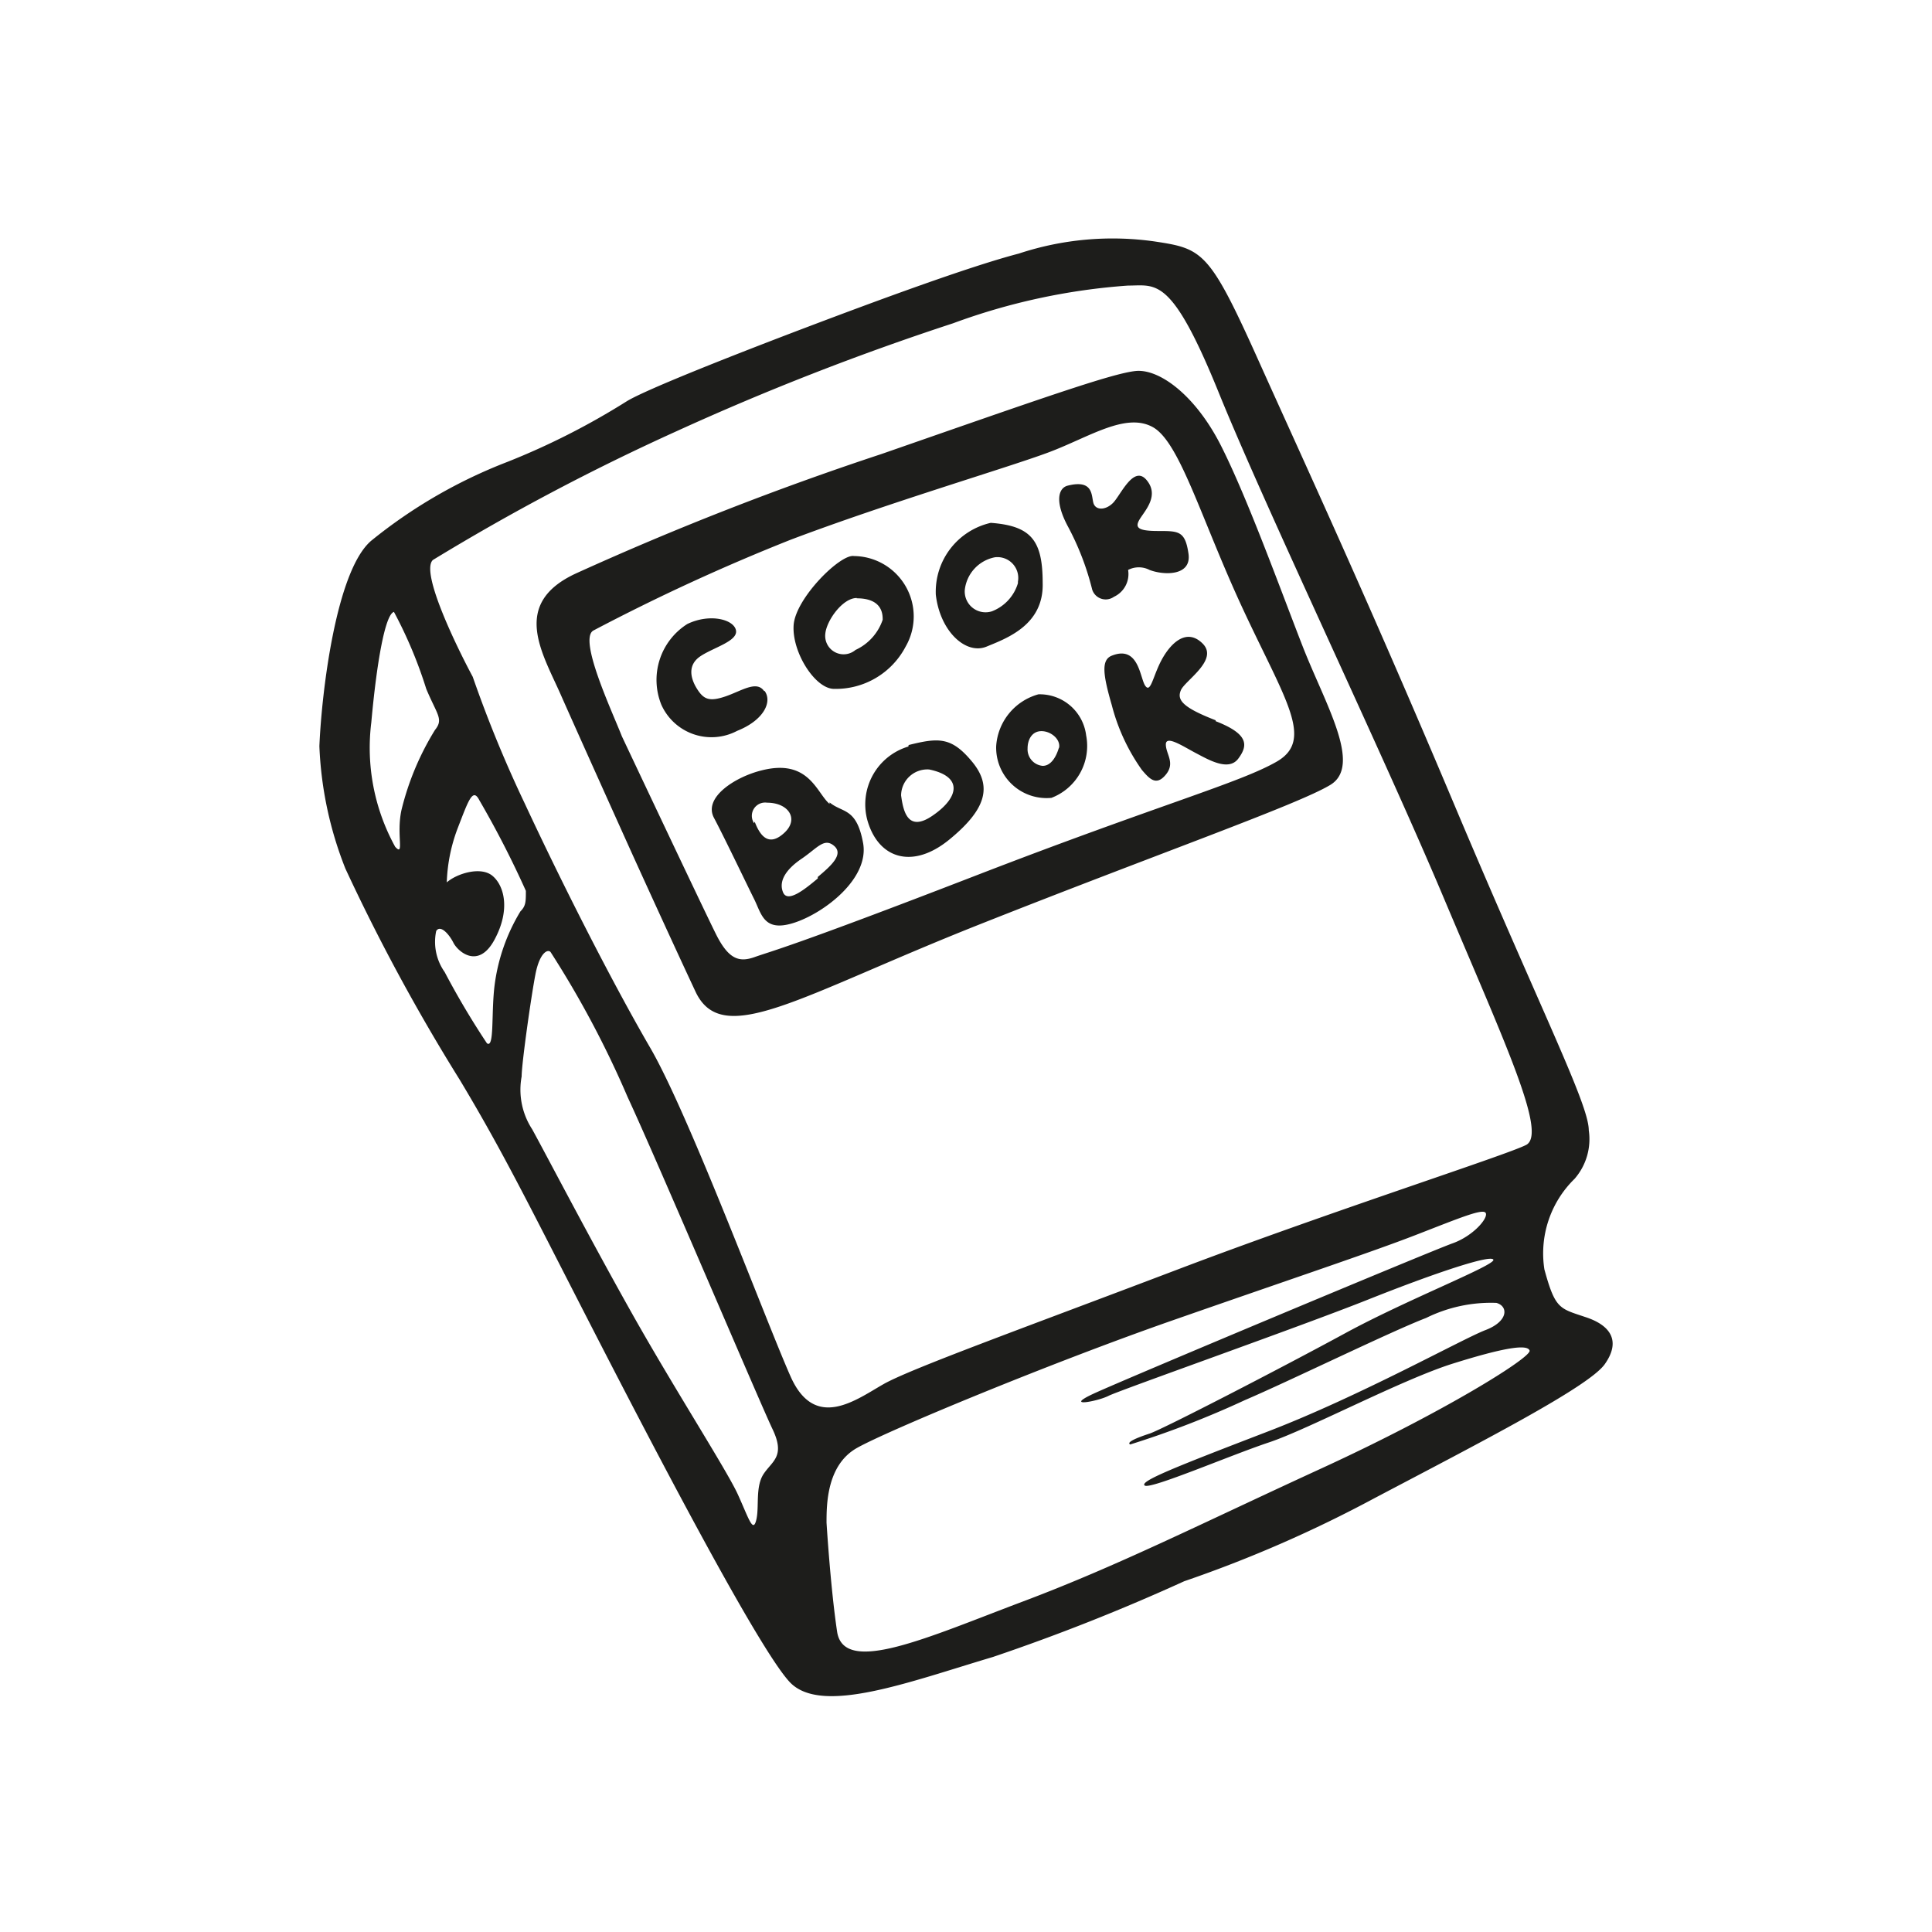 <svg height="64" viewBox="0 0 64 64" width="64" xmlns="http://www.w3.org/2000/svg"><path d="m52.52 43.63c-.86-.29-1-.26-1.36-1.58a3.45 3.45 0 0 1 1-3 2 2 0 0 0 .47-1.61c0-.86-1.54-3.87-4.44-10.75s-4.91-11.21-6.52-14.79-1.83-3.66-3.41-3.9a9.89 9.89 0 0 0 -4.51.4c-1.65.43-4.73 1.57-7 2.43s-5.38 2.08-6 2.47a24.08 24.08 0 0 1 -3.94 2 16.65 16.65 0 0 0 -4.51 2.61c-1.18 1-1.65 5.09-1.72 6.81a12.29 12.29 0 0 0 .86 4.05 64.9 64.9 0 0 0 3.79 7c1.44 2.4 2.26 4.08 4.34 8.13s5.55 10.71 6.59 11.82 3.94 0 6.73-.83a67.25 67.25 0 0 0 6.34-2.51 42.27 42.27 0 0 0 6.3-2.75c3.55-1.87 7.1-3.69 7.63-4.44s.22-1.28-.64-1.56zm-39.43-15.58a6.8 6.8 0 0 1 -.79-4.12c.18-2 .46-3.58.75-3.66a14.65 14.65 0 0 1 1.07 2.55c.36.86.58 1 .29 1.36a9.16 9.16 0 0 0 -1.11 2.65c-.18.82.11 1.57-.21 1.22zm3.29 4.62c-.11.93 0 2.07-.25 1.89a26.85 26.85 0 0 1 -1.4-2.36 1.73 1.73 0 0 1 -.28-1.36c.14-.22.43.11.57.39s.82.9 1.36-.1.32-1.8-.07-2.12-1.18-.07-1.51.22a5.53 5.53 0 0 1 .36-1.79c.36-.93.5-1.36.72-.93a32.25 32.25 0 0 1 1.54 3c0 .36 0 .5-.18.68a6.25 6.25 0 0 0 -.86 2.48zm8.92 16.15c-.29.43-.14 1.11-.25 1.54s-.25-.07-.61-.86-2.11-3.51-3.51-6-2.79-5.16-3.3-6.09a2.4 2.4 0 0 1 -.35-1.75c0-.43.32-2.69.46-3.4s.41-.83.5-.72a32.62 32.62 0 0 1 2.55 4.8c1 2.15 4.37 10.1 4.8 11s0 1.05-.29 1.48zm18.48-.18c-4.05 1.86-6.73 3.22-9.89 4.41s-5.94 2.47-6.16 1-.35-3.61-.35-3.61c0-.58 0-1.9 1-2.47s6.45-2.83 10.46-4.23 6.59-2.26 8.06-2.83 2.25-.9 2.32-.72-.43.76-1.11 1-10.88 4.51-11.89 4.98.15.25.5.07 6.34-2.29 8.6-3.19 4.08-1.5 4.15-1.32-2.86 1.32-4.9 2.43-6.06 3.19-6.49 3.33-.78.29-.64.36a31.12 31.12 0 0 0 3.8-1.47c1.43-.61 4.87-2.29 6-2.72a4.84 4.84 0 0 1 2.33-.5c.4.11.4.61-.36.9s-4.14 2.18-7.21 3.36-4.26 1.65-4.08 1.79 2.83-1 4.12-1.43 4.4-2.08 6.09-2.61 2.47-.65 2.54-.43-2.84 2.04-6.89 3.9zm6.77-10.71c-.72.36-6.45 2.19-11.53 4.12s-8.85 3.29-9.75 3.8-2.27 1.57-3.08-.25-3.36-8.67-4.65-10.89-2.94-5.48-4.16-8.1a41.29 41.29 0 0 1 -1.72-4.19c-.5-.93-1.75-3.47-1.32-3.87a74.42 74.42 0 0 1 8.06-4.26 88.11 88.11 0 0 1 9.17-3.58 21 21 0 0 1 5.8-1.25c.93 0 1.43-.33 3 3.54s5.41 11.89 7.45 16.73 3.45 7.84 2.73 8.2zm-10.07-23.1c-.85-1.72-2.07-2.62-2.86-2.54s-3.19.93-8.42 2.75a101.21 101.21 0 0 0 -10.13 3.96c-2.15 1-1.11 2.62-.5 4s2.36 5.26 2.36 5.26 1.22 2.69 2.11 4.59 3.44.14 9.39-2.22 10.57-3.98 11.64-4.63-.18-2.69-.93-4.62-1.8-4.83-2.66-6.55zm1.83 10.39c-1.22.71-3.9 1.43-10 3.79s-6.8 2.51-7.3 2.69-.86.11-1.29-.75-3.12-6.56-3.12-6.56c-.32-.82-1.47-3.26-.93-3.51a67.13 67.13 0 0 1 6.52-3c3.22-1.22 7.23-2.4 8.56-2.9s2.54-1.33 3.44-.83 1.61 3.08 3 6.06 2.34 4.29 1.12 5.01zm-17-2.33c-.25-.36-.75 0-1.28.18s-.72.1-.94-.25-.32-.79.11-1.08 1.25-.5 1.18-.86-.86-.57-1.61-.21a2.19 2.19 0 0 0 -.86 2.68 1.82 1.82 0 0 0 2.51.86c.88-.35 1.17-.96.91-1.32zm11.59-3.12a.83.83 0 0 0 .47-.89.77.77 0 0 1 .71 0c.47.18 1.4.21 1.29-.54s-.32-.75-1-.75-.79-.11-.61-.4.65-.78.22-1.29-.86.51-1.11.76-.58.25-.65 0 0-.79-.86-.57c-.29.08-.43.5 0 1.32a9 9 0 0 1 .82 2.12.47.47 0 0 0 .72.24zm-9.27 3.05a2.61 2.61 0 0 0 2.37-1.4 2 2 0 0 0 -1.71-3c-.45-.08-1.94 1.4-2 2.29s.71 2.11 1.34 2.11zm.75-3c.86 0 .86.54.86.71a1.7 1.7 0 0 1 -.9 1 .61.61 0 0 1 -1-.54c.04-.43.57-1.18 1.04-1.18zm6.16-.5c0-1.4-.36-1.9-1.72-2a2.34 2.34 0 0 0 -1.82 2.38c.14 1.22 1 2 1.68 1.72s1.9-.72 1.86-2.11zm-.82 0a1.44 1.44 0 0 1 -.86.93.69.69 0 0 1 -.9-.71 1.24 1.24 0 0 1 1-1.08.69.69 0 0 1 .76.81zm-6.24 7.31c-.43-.36-.68-1.51-2.25-1.11-.86.21-1.94.89-1.58 1.57s1.08 2.19 1.33 2.69.32 1.11 1.32.79 2.51-1.47 2.29-2.65-.68-.98-1.11-1.34zm-2.5.64a.44.44 0 0 1 .43-.68c.71 0 1.07.54.57 1s-.79.13-.98-.37zm2.11 1.83c-.43.36-1 .82-1.15.46s.08-.75.61-1.11.75-.71 1.08-.43-.11.67-.54 1.03zm3-4.37a2 2 0 0 0 -1.36 2.43c.36 1.29 1.5 1.65 2.72.65s1.43-1.76.75-2.58-1.1-.8-2.1-.55zm.83 2.27c-.86.61-1-.15-1.07-.65a.87.87 0 0 1 .93-.86c1.11.23 1 .91.14 1.51zm3.48-4a1.91 1.91 0 0 0 -1.4 1.71 1.67 1.67 0 0 0 1.83 1.72 1.84 1.84 0 0 0 1.15-2.07 1.55 1.55 0 0 0 -1.58-1.36zm.68 1.76c-.08.28-.25.61-.54.61a.55.55 0 0 1 -.5-.58c0-.28.14-.57.46-.57s.65.28.58.57zm5.19-.9c-1.11-.43-1.29-.68-1.15-1s1.26-1 .72-1.54-1.07 0-1.36.54-.36 1.11-.54.86-.21-1.36-1.11-1c-.36.14-.29.64 0 1.64a6.5 6.5 0 0 0 1 2.15c.25.29.47.54.79.15s0-.68 0-1 .58.07 1 .29 1.08.61 1.4.18.36-.81-.75-1.24z" fill="#1d1d1b"/></svg>